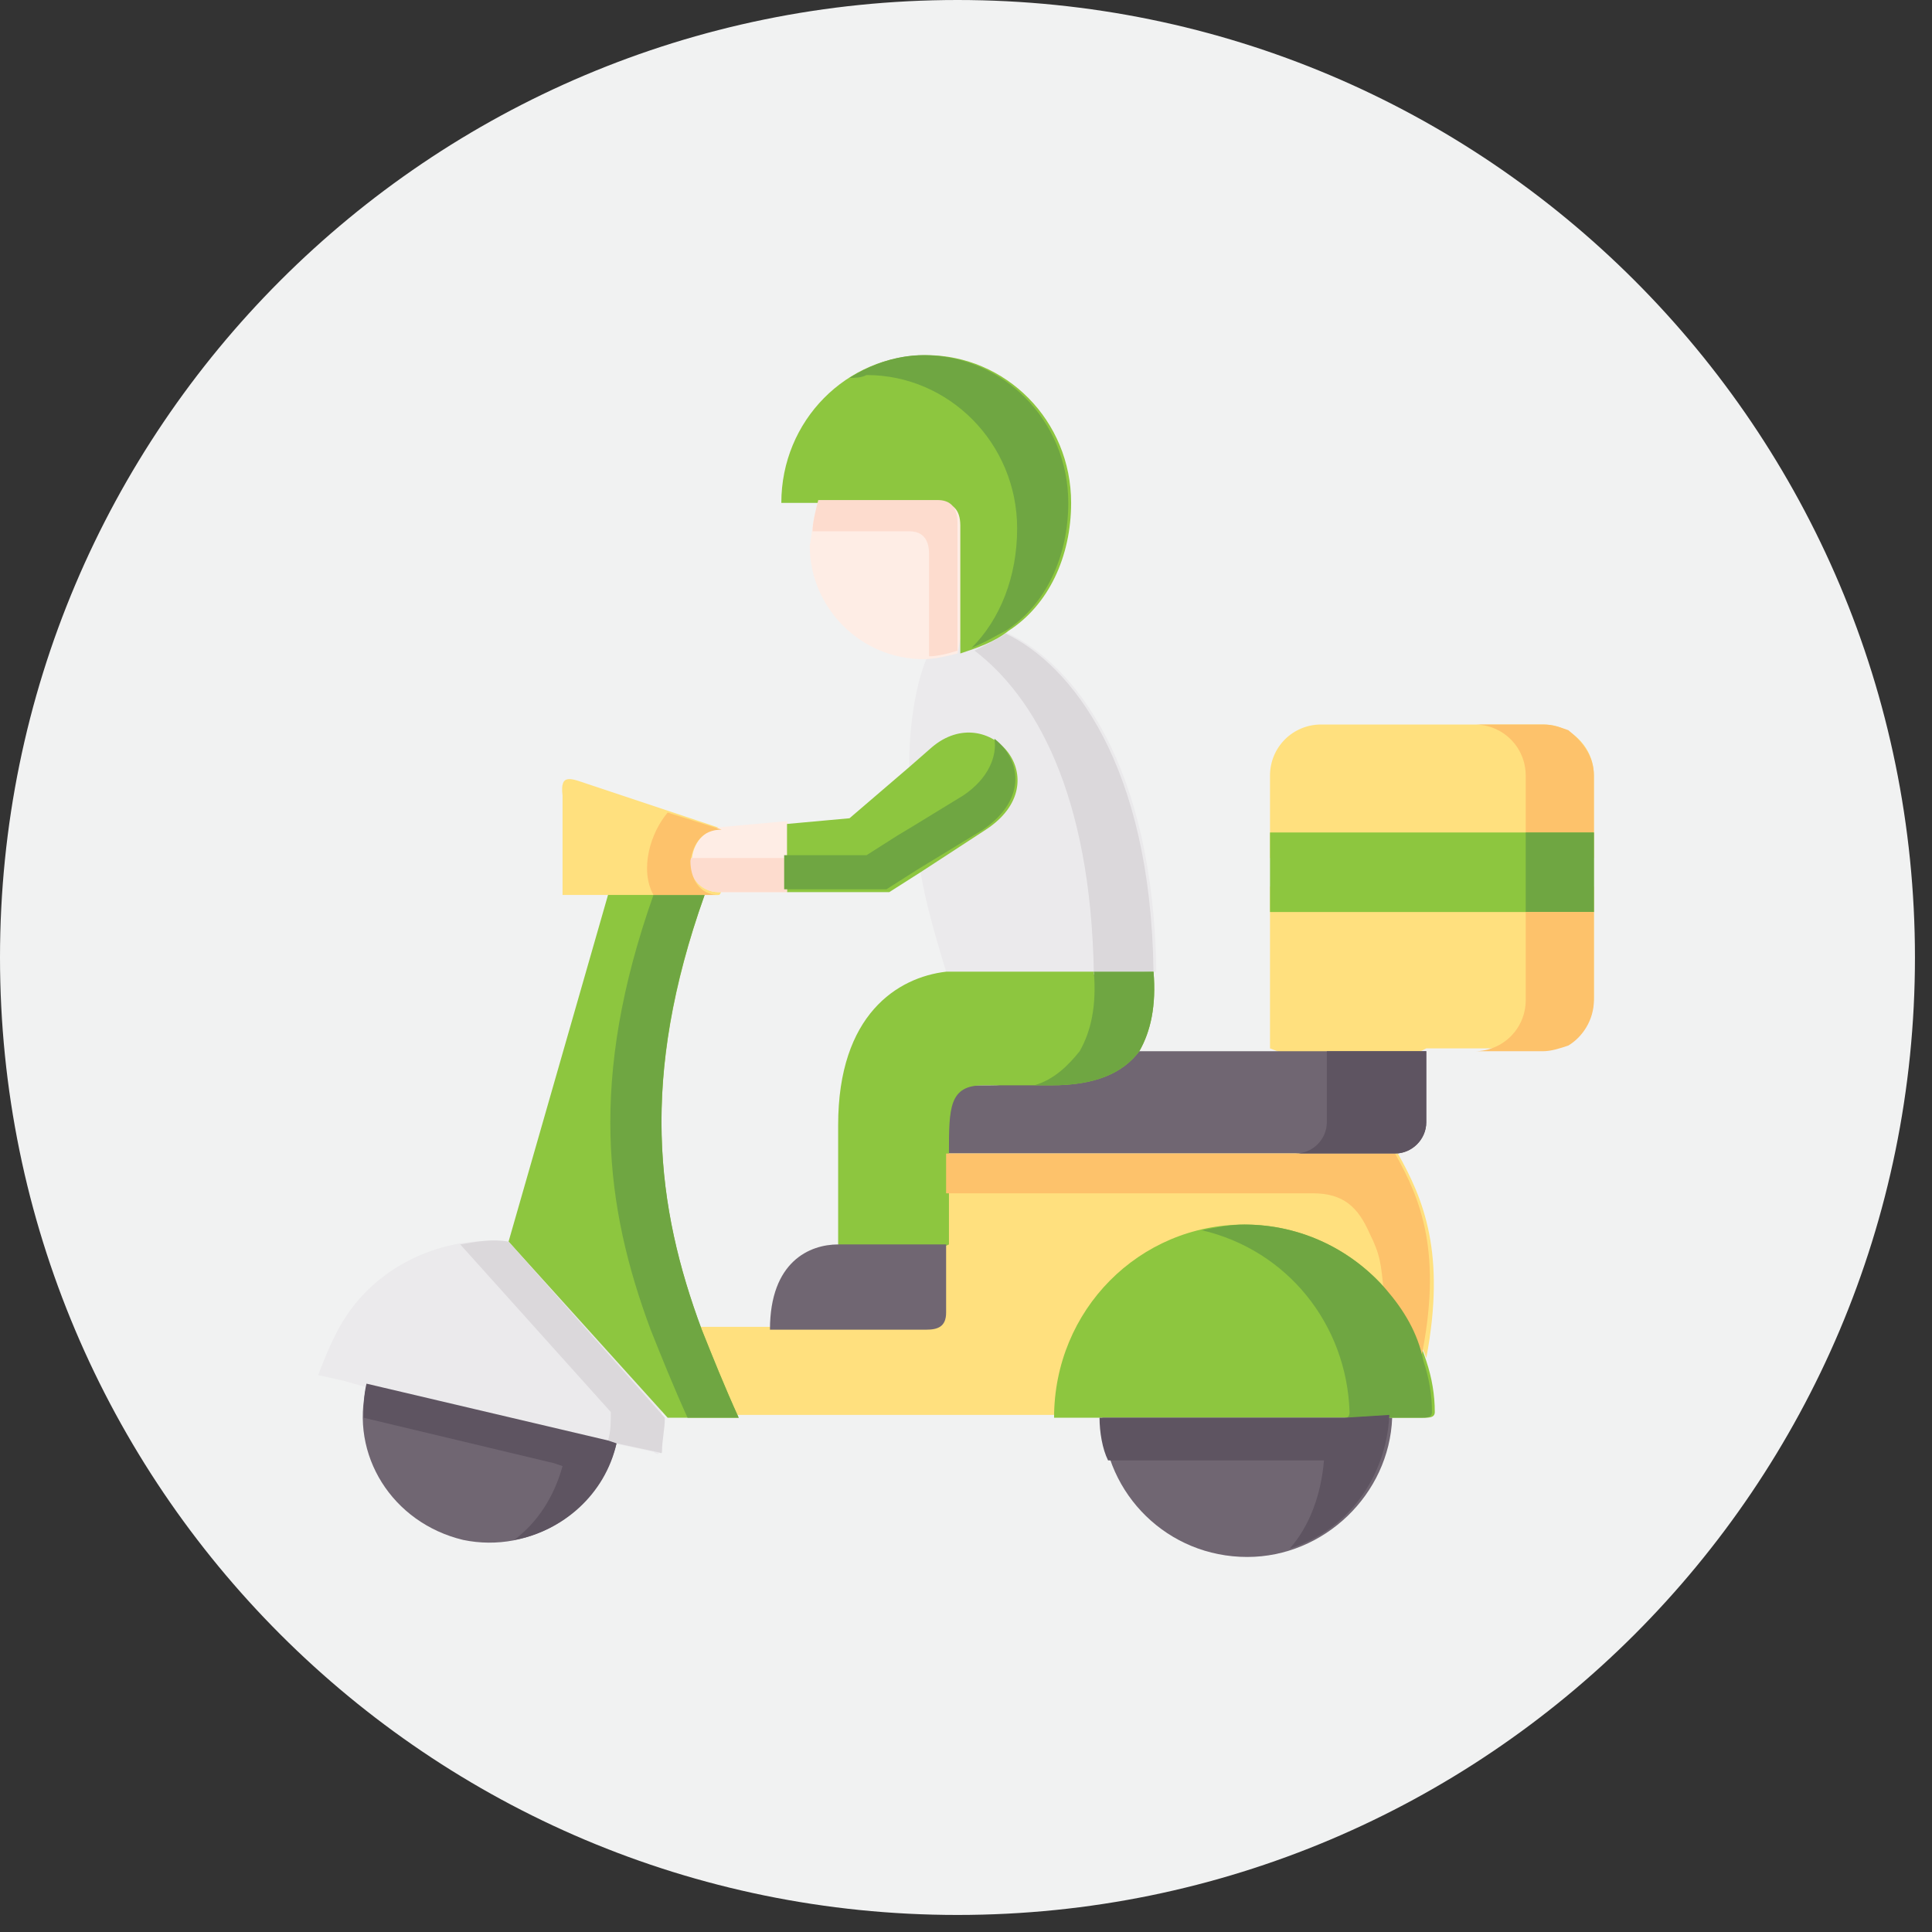 <svg width="68" height="68" viewBox="0 0 68 68" fill="none" xmlns="http://www.w3.org/2000/svg">
<rect x="0" y="0" width="68" height="68" fill="#333333" stroke="none"/>
<path d="M33.7 67.4C52.312 67.4 67.4 52.312 67.4 33.7C67.4 15.088 52.312 0 33.7 0C15.088 0 0 15.088 0 33.7C0 52.312 15.088 67.4 33.7 67.4Z" fill="#F1F2F2"/>
<path d="M44.7 31.2H56.1V35.1C56.1 36.1 55.3 36.9 54.3 36.9H50.2L47.8 38.1L44.7 36.9V31.2Z" fill="#FFE07E"/>
<path d="M46.5 25.5H54.3C55.3 25.5 56.1 26.3 56.1 27.3V30.2H44.7V27.3C44.7 26.3 45.5 25.5 46.5 25.5Z" fill="#FFE07E"/>
<path d="M44.7 29.3H56.1V32.1H44.7V29.3Z" fill="#8DC63F"/>
<path d="M53.7 29.3H55.2H56.1V27.3C56.1 26.6 55.7 26.1 55.2 25.7C54.9 25.6 54.7 25.5 54.3 25.5H51.9C52.9 25.5 53.7 26.3 53.7 27.3V29.3Z" fill="#FDC26B"/>
<path d="M53.7 32.1H55.2H56.1V31.2V30.2V29.3H55.2H53.7V30.2V31.2V32.1Z" fill="#6FA642"/>
<path d="M53.7 32.1V35.2C53.7 36.2 52.9 37 51.9 37H54.3C54.6 37 54.9 36.9 55.2 36.8C55.7 36.5 56.1 35.9 56.1 35.2V32.1H55.2H53.7Z" fill="#FDC26B"/>
<path d="M44.7 37H50.2V39.5C50.2 40.1 49.7 40.6 49.1 40.6H31.2C31.2 39 31.2 38.2 32.4 38.2H34.8C36.3 38.2 37.3 37.8 37.9 37H44.7Z" fill="#706672"/>
<path d="M33.4 40.6H49.2C50.1 42.2 50.9 44.1 50.2 47.8C49.1 44.2 38.2 45.6 37.1 49.8H25.1C24.6 48.8 24.2 47.8 23.8 46.7H27.2C34 44.2 31.8 45.4 33.4 40.6Z" fill="#FFE07E"/>
<path d="M32.4 30.7C32.6 31.9 33 33.2 33.3 34.2L36.8 35.6L40.7 34.2C40.6 26.9 37.8 23.4 35.5 22.3C34.7 21.7 33.8 21.4 33.8 21.4C33.8 21.4 32.7 23.2 32.6 23.2C32.2 24.2 32 25.6 32 27L32.4 30.7Z" fill="#EBEAEC"/>
<path d="M40.6 34.2H33.3C31.6 34.4 29.5 35.7 29.5 39.6V43.8L31.2 44.8L33.4 43.8V40.6C33.4 39 33.4 38.2 34.6 38.2H37C38.5 38.2 39.5 37.8 40.1 37C40.5 36.3 40.7 35.4 40.6 34.2Z" fill="#8DC63F"/>
<path d="M40.6 34.2C40.5 26.9 37.7 23.4 35.4 22.3C35.1 22.5 34.7 22.7 34.3 22.9C36.4 24.5 38.4 27.9 38.5 34.3L40.6 34.2Z" fill="#DBD8DB"/>
<path d="M40.6 34.2H38.5C38.6 35.4 38.4 36.3 38 37C37.6 37.5 37.1 38 36.4 38.2H37C38.5 38.2 39.5 37.8 40.1 37C40.5 36.3 40.7 35.4 40.6 34.2Z" fill="#6FA642"/>
<path d="M37.1 49.9C37.1 46.1 40.1 43.1 43.8 43.1C46.8 43.1 49.3 45.1 50.2 47.9C50.4 48.5 50.5 49.1 50.5 49.7C50.5 49.9 50.3 49.9 50.1 49.9C45.7 49.9 41.4 49.9 37.1 49.9Z" fill="#8DC63F"/>
<path d="M38.8 49.9H49C48.9 52.6 46.6 54.8 43.9 54.8C41.1 54.8 38.9 52.6 38.8 49.9Z" fill="#706672"/>
<path d="M12.9 48.8L21.7 50.8C21.1 53.2 18.7 54.7 16.3 54.2C13.8 53.6 12.3 51.2 12.9 48.8Z" fill="#706672"/>
<path d="M12.2 46.3C13.4 44.5 15.6 43.5 17.8 43.7C21.8 44.5 23.1 46.9 23.3 49.9C23.3 50.3 23.3 50.7 23.2 51.1C23.2 51.2 23.1 51.2 23 51.1L21.6 50.8L12.8 48.8L12.1 48.6L11.2 48.4C11.5 47.6 11.8 46.9 12.2 46.3Z" fill="#EBEAEC"/>
<path d="M17.9 43.7L21.4 31.5L23 30.8L24.8 31.5C22.5 38 23.1 42.5 24.7 46.8C25.1 47.8 25.5 48.8 26 49.9H23.5L17.9 43.7Z" fill="#8DC63F"/>
<path d="M28.8 17.7L33 16.8C33.4 16.8 34.6 17.9 34.6 18.5L33.7 23C33.3 23.1 32.9 23.2 32.5 23.2C30.3 23.2 28.5 21.4 28.5 19.2C28.6 18.7 28.6 18.2 28.8 17.7Z" fill="#FEEDE5"/>
<path d="M27.5 17.7C27.5 14.8 29.8 12.5 32.6 12.5C35.4 12.5 37.7 14.8 37.7 17.7C37.7 19.6 36.9 21.3 35.5 22.2C35 22.6 34.4 22.8 33.8 23V18.5C33.8 17.9 33.5 17.7 33.1 17.7H28.9H27.5Z" fill="#8DC63F"/>
<path d="M29.9 13.3C30.7 12.8 31.6 12.5 32.5 12.5C35.3 12.5 37.6 14.8 37.6 17.7C37.6 19.6 36.8 21.3 35.4 22.2C35 22.4 34.7 22.6 34.2 22.8C35.2 21.8 35.8 20.3 35.8 18.6C35.8 15.6 33.4 13.2 30.5 13.2C30.3 13.3 30.1 13.3 29.9 13.3Z" fill="#6FA642"/>
<path d="M29.5 43.8H33.3V46.2C33.3 46.7 33 46.8 32.6 46.8H27.1C27.1 44.4 28.5 43.8 29.5 43.8Z" fill="#706672"/>
<path d="M24.7 46.8C23.1 42.5 22.5 37.9 24.8 31.5H23.5H23C20.7 38 21.3 42.5 22.9 46.8C23.3 47.8 23.7 48.8 24.2 49.9H25.1H26C25.5 48.8 25.1 47.8 24.7 46.8Z" fill="#6FA642"/>
<path d="M23.4 49.9L17.9 43.7C17.3 43.6 16.8 43.7 16.2 43.8L21.5 49.7C21.5 50 21.5 50.4 21.4 50.7L21.7 50.8L23.1 51.1C23.2 51.1 23.3 51.2 23.3 51.1C23.3 50.7 23.4 50.3 23.4 49.9Z" fill="#DBD8DB"/>
<path d="M49.1 40.6H33.3V42H46.2C47.3 42 47.8 42.5 48.2 43.4C48.6 44.2 48.6 44.5 48.7 45.4C49.3 46.1 49.8 46.9 50 47.9C50.8 44.1 50 42.2 49.1 40.6Z" fill="#FDC26B"/>
<path d="M48.8 45.4C47.6 44 45.8 43.1 43.8 43.1C43.3 43.1 42.8 43.2 42.3 43.3C45.3 44 47.4 46.6 47.5 49.7C47.5 49.9 47.4 49.9 47.3 49.9H48.9H50C50.2 49.9 50.4 49.9 50.4 49.7C50.4 49.1 50.3 48.5 50.1 47.9C49.9 46.9 49.4 46.1 48.8 45.4Z" fill="#6FA642"/>
<path d="M21.4 50.7L12.9 48.7C12.8 49.1 12.8 49.5 12.8 49.9L19.5 51.5L19.8 51.6C19.5 52.7 18.9 53.6 18.1 54.2C19.8 53.9 21.3 52.6 21.7 50.8L21.4 50.7Z" fill="#5E5461"/>
<path d="M47.3 49.9H38.7C38.7 50.4 38.8 51 39 51.4H45H46.6C46.5 52.6 46.1 53.7 45.4 54.5C47.4 53.9 48.8 52 48.9 49.8L47.3 49.9Z" fill="#5E5461"/>
<path d="M50.2 39.5V37H46.7V39.5C46.7 40.1 46.2 40.6 45.6 40.6H49.1C49.7 40.6 50.2 40.1 50.2 39.5Z" fill="#5E5461"/>
<path d="M28.6 18.7H32C32.4 18.7 32.7 18.9 32.7 19.5V23.1C33 23.1 33.4 23 33.7 22.9V18.4C33.7 17.8 33.4 17.6 33 17.6H28.8C28.7 18 28.6 18.4 28.6 18.7Z" fill="#FDDCCE"/>
<path d="M20.7 27.6L25.5 29.2C25.7 29.4 25.5 31.5 25.3 31.5H21.5H19.8V28C19.7 27.2 20.1 27.4 20.7 27.6Z" fill="#FFE07E"/>
<path d="M27.7 31.4H27.3H25.3C24 31.4 24 29.2 25.5 29.1L27.7 28.9L28.3 30.2L27.7 31.4Z" fill="#FEEDE5"/>
<path d="M32 27L32.8 26.3C34.8 24.6 37.3 27.5 34.7 29.2L32.4 30.7L31.3 31.4H27.7V29L29.9 28.8L32 27Z" fill="#8DC63F"/>
<path d="M27.7 31.4V30.2H27.2H26.9H26.5H24.5C24.4 30.2 24.4 30.2 24.3 30.2C24.2 30.8 24.6 31.4 25.3 31.4H27.3H27.7Z" fill="#FDDCCE"/>
<path d="M34.6 29.2C36.2 28.1 35.9 26.7 35 26C35.1 26.6 34.8 27.4 33.9 28L32.1 29.1L31.6 29.4L30.5 30.1H27.6V31.3H31.2L32.3 30.6L34.6 29.2Z" fill="#6FA642"/>
<path d="M25.4 29.2L23.5 28.6C22.9 29.3 22.5 30.6 23 31.5H24.8H25.3C24.6 31.5 24.3 30.9 24.3 30.3C24.4 29.7 24.7 29.2 25.4 29.2Z" fill="#FDC26B"/>
</svg>
